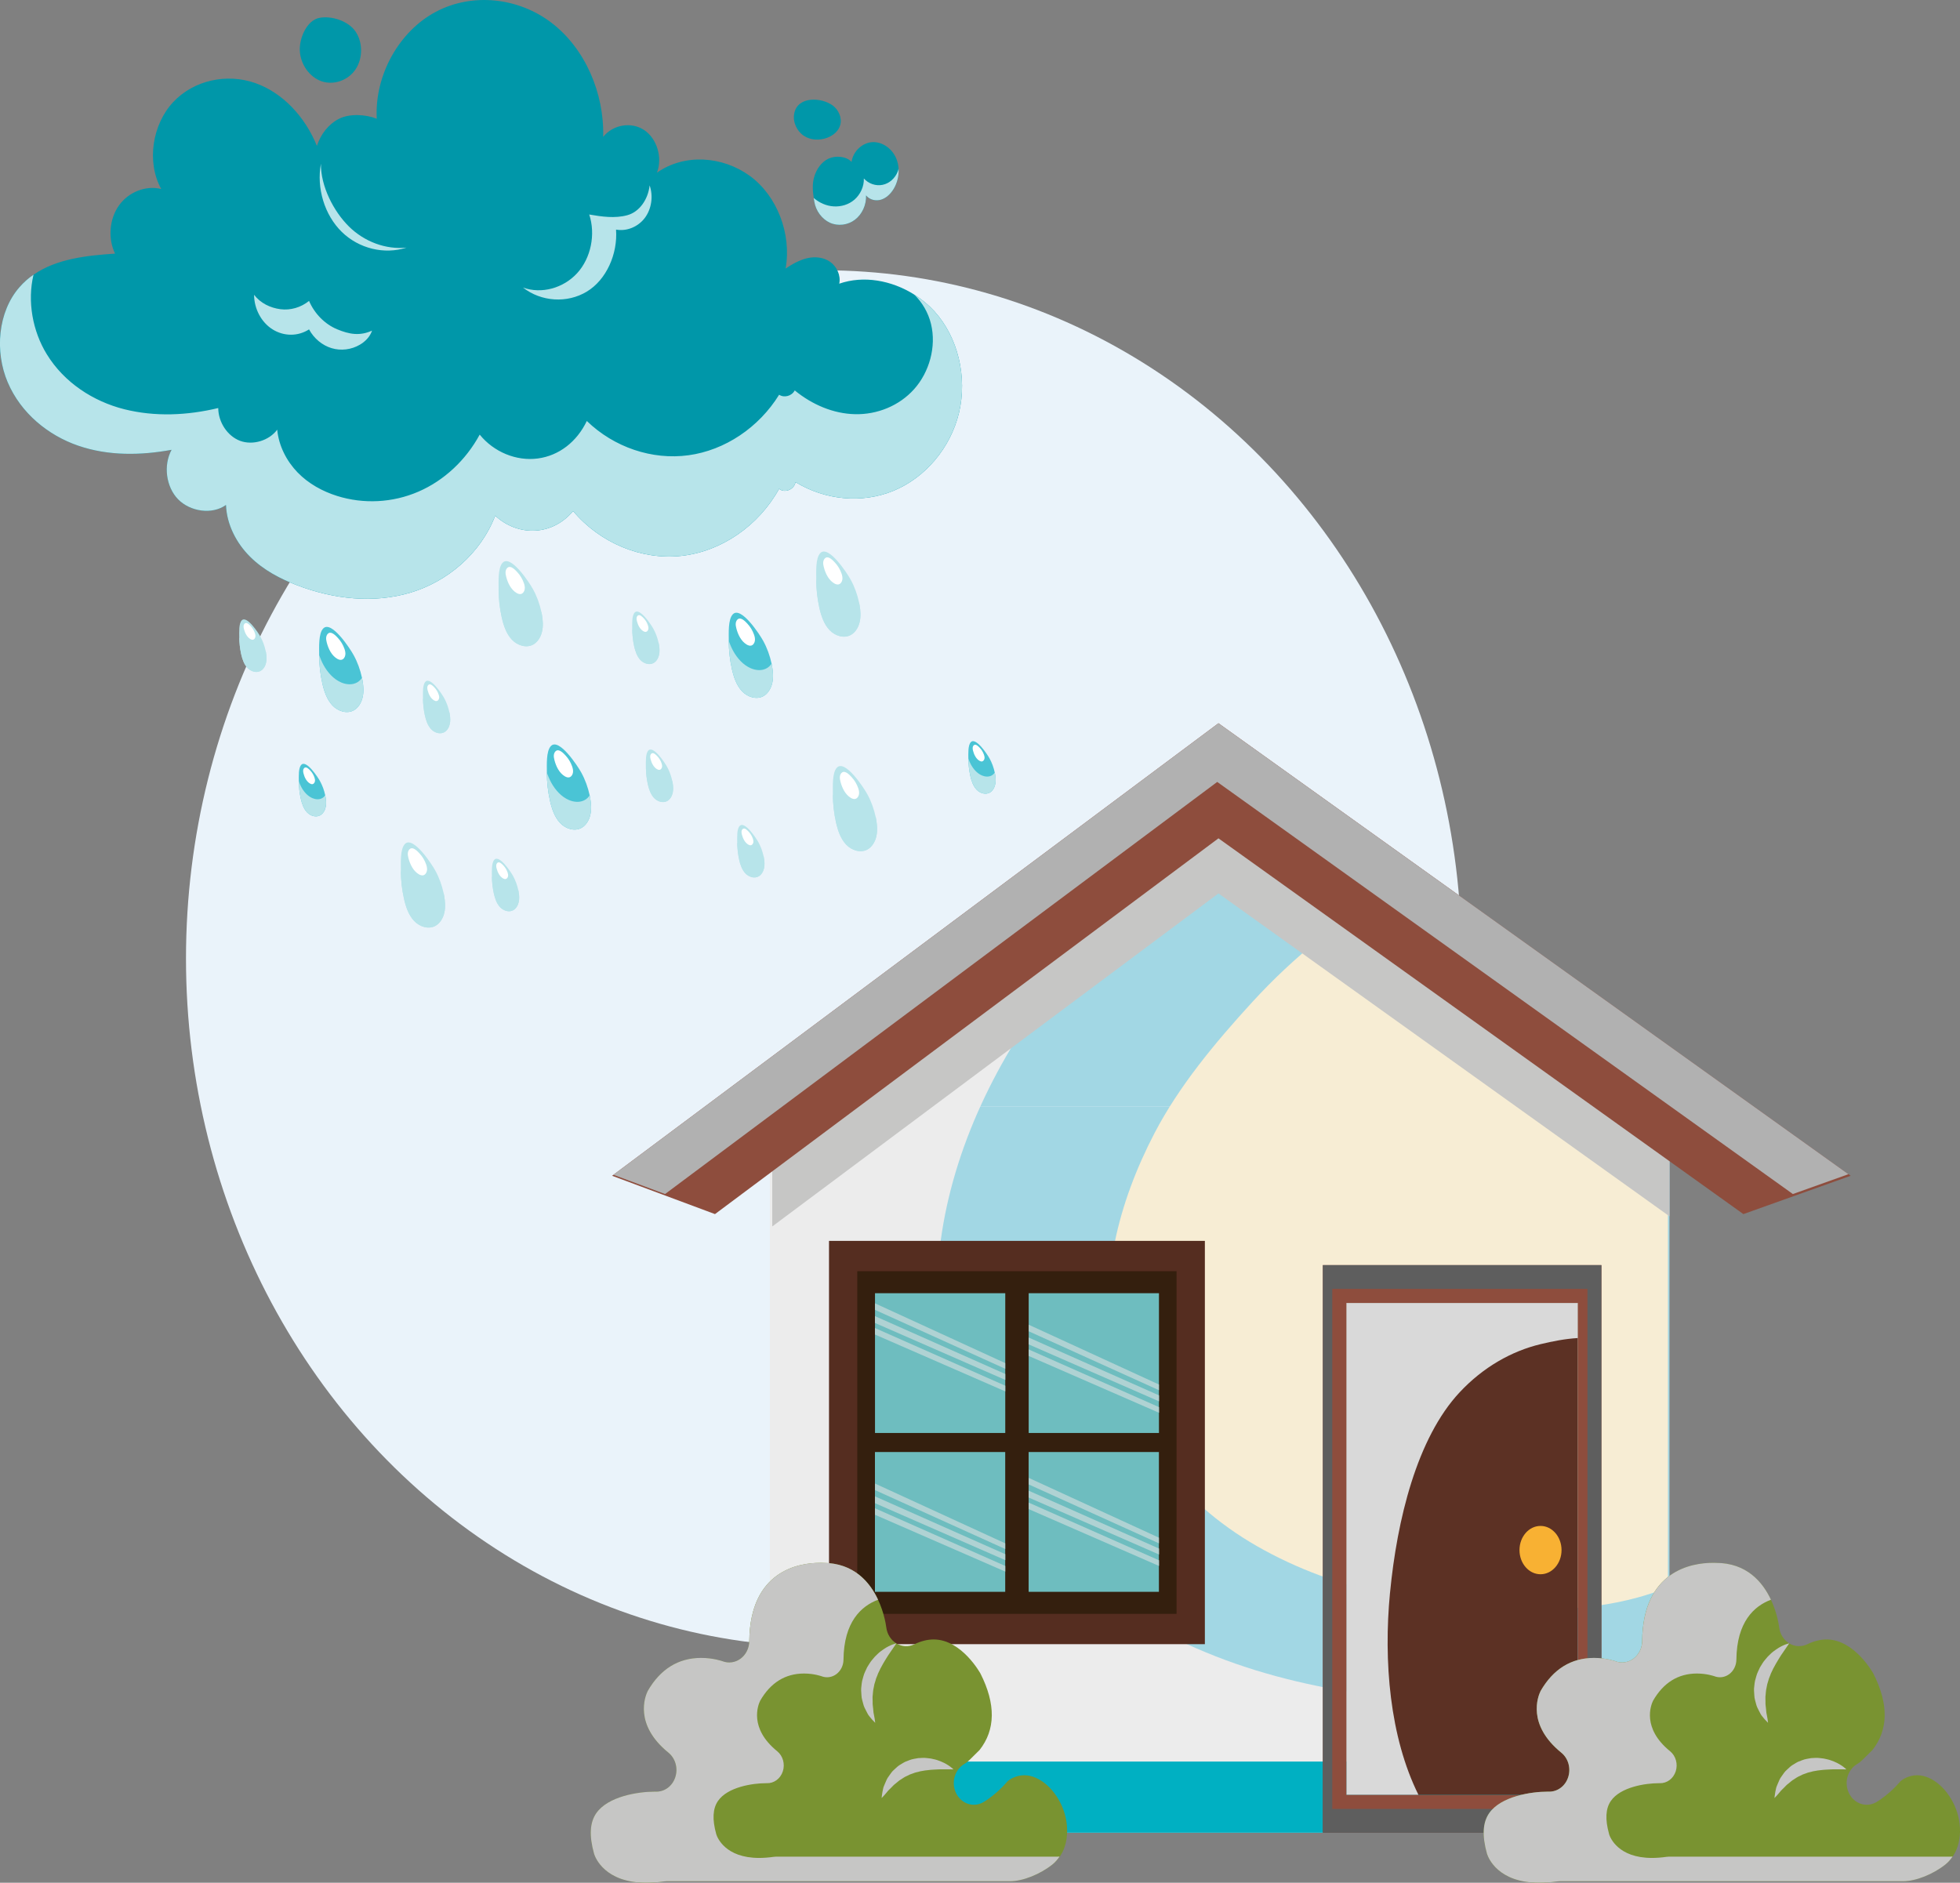 <?xml version="1.0" encoding="UTF-8"?><svg xmlns="http://www.w3.org/2000/svg" viewBox="0 0 793.23 762.04"><rect x="0" y="0" width="793.23" height="762.04" fill="#808080" stroke="none"/><defs><style>.b{fill:#4ac4d5;}.c{fill:#5c3124;}.d{fill:#5e5e5e;}.d,.e,.f,.g,.h,.i,.j{mix-blend-mode:multiply;}.k{fill:#6ebdbf;}.l{fill:#799331;}.m{fill:#eaf3fa;}.n,.g{fill:#b7e4ea;}.e,.o{fill:#c6c6c5;}.p{fill:#0097a9;}.q{isolation:isolate;}.f{fill:#b1b1b1;}.r{fill:#a2d7e4;}.s{fill:#f7edd4;}.s,.t{mix-blend-mode:soft-light;}.u{fill:#341f0e;}.i{fill:#ececec;}.v{fill:#00b0c2;}.j{fill:#d9d9d9;}.t{fill:#fff;}.w{fill:#f8b133;}.x{fill:#afd2d3;}.y{fill:#552d20;}.z{fill:#8e4d3d;}</style></defs><g class="q"><g id="a"><ellipse class="m" cx="333.4" cy="387.97" rx="258.13" ry="278.57"/><rect class="r" x="311.59" y="447.82" width="364.07" height="293.96"/><polygon class="r" points="311.63 447.82 675.03 447.82 489.55 315.03 311.63 447.82"/><path class="s" d="M534.33,379.86c-10.05,7.97-19.17,16.61-27.51,25.71-15.24,16.63-29.71,34.11-39.61,53.12-14.63,28.11-22.7,59.69-16.59,90,6.14,30.5,25.96,58.71,58.1,77.11,32.94,18.85,70.98,25.38,111.21,25.67,19.54.15,37.94-2.09,55.1-9v-175.36h-.51l-132-94.5c-3.12,2.59-5.89,5.42-8.2,7.25Z"/><path class="i" d="M628.75,688.42c-45.98,2.71-95.12-1.72-136.7-18.01-42.31-16.58-76.5-43.66-95.52-77.71-18.77-33.61-21.11-71.93-12.62-107.69,9.03-38,29.57-72.41,56.82-104.4,15-17.61,31.77-33.28,49.59-49.1,2.97-2.64,6.34-5.75,10.06-8.7l-10.84-7.77-177.92,132.79h-.04v293.96h364.07v-63.29c-14.51,5.38-30.11,8.94-46.91,9.93Z"/><rect class="v" x="311.59" y="712.98" width="364.07" height="28.8"/><polygon class="e" points="675.67 445.72 493.12 315.03 312.54 449.82 312.54 496.4 493.12 361.61 675.67 492.3 675.67 445.72"/><polygon class="z" points="493.12 339.31 705.56 491.4 748.97 475.89 493.12 292.73 247.73 475.89 289.36 491.4 493.12 339.31"/><polygon class="f" points="269.16 483.28 492.62 316.48 725.59 483.28 748.07 475.25 493.12 292.73 248.26 475.49 269.16 483.28"/><path class="z" d="M648.1,512.05h-112.73v229.73h112.73v-229.73ZM544.94,726.44v-199.04h93.59v199.04h-93.59Z"/><path class="d" d="M648.1,512.05h-112.73v229.73h112.73v-229.73ZM539.18,732.15v-210.47h103.28v210.47h-103.28Z"/><rect class="c" x="544.94" y="527.39" width="93.59" height="199.04"/><path class="j" d="M562.56,644.63c2.83-29.45,10.84-62.57,28.2-81.13,9.52-10.17,20.95-16.62,32.69-19.45,4.96-1.2,10.03-2.18,15.07-2.48v-14.18h-93.59v199.04h29.12c-11.61-23.39-14.17-54.02-11.5-81.81Z"/><path class="w" d="M631.97,627.39c0,5.4-3.81,9.78-8.51,9.78s-8.51-4.38-8.51-9.78,3.81-9.78,8.51-9.78,8.51,4.38,8.51,9.78Z"/><rect class="y" x="335.51" y="502.24" width="152.11" height="163.23"/><rect class="u" x="346.95" y="514.51" width="129.22" height="138.68"/><rect class="k" x="354.12" y="523.42" width="52.72" height="56.57"/><rect class="k" x="416.32" y="523.42" width="52.72" height="56.57"/><rect class="k" x="354.1" y="587.7" width="52.72" height="56.58"/><rect class="k" x="416.3" y="587.7" width="52.72" height="56.58"/><polygon class="x" points="354.12 527.52 406.82 551.71 406.82 554 354.12 530.16 354.12 527.52"/><polygon class="x" points="406.84 556.11 406.84 558.51 354.1 535.46 354.1 532.69 406.84 556.11"/><polygon class="x" points="354.1 537.51 406.84 560.86 406.84 563.15 354.12 540.15 354.1 537.51"/><polygon class="x" points="354.12 600.46 406.82 624.66 406.82 626.95 354.12 603.11 354.12 600.46"/><polygon class="x" points="406.84 629.05 406.84 631.46 354.1 608.4 354.1 605.64 406.84 629.05"/><polygon class="x" points="354.1 610.46 406.84 633.81 406.84 636.09 354.12 613.1 354.1 610.46"/><polygon class="x" points="416.34 598.17 469.03 622.37 469.03 624.66 416.34 600.82 416.34 598.17"/><polygon class="x" points="469.06 626.77 469.06 629.17 416.31 606.12 416.31 603.35 469.06 626.77"/><polygon class="x" points="416.31 608.17 469.06 631.52 469.06 633.81 416.34 610.81 416.31 608.17"/><polygon class="x" points="416.34 536.18 469.03 560.38 469.03 562.67 416.34 538.83 416.34 536.18"/><polygon class="x" points="469.06 564.77 469.06 567.18 416.31 544.13 416.31 541.36 469.06 564.77"/><polygon class="x" points="416.31 546.18 469.06 569.52 469.06 571.81 416.34 548.82 416.31 546.18"/><path class="l" d="M240.46,750.36c.51,1.6,4.4,11.68,21.17,11.68h0c2.23,0,4.64-.18,7.14-.54.35-.05.72-.08,1.07-.08h139.03c5.06,0,12.09-2.79,17.09-6.78,6.63-5.29,7.02-14.84,4.47-21.96-2.94-8.21-9.62-14.16-15.89-14.16-1.73,0-3.47.44-5.17,1.32-.48.25-1,.61-1.61,1.13-2.87,3.37-5.74,5.7-7.69,7.08-.62.46-1.39.97-2.15,1.4-.05.03-.11.06-.16.09-3.98,2.15-8.82.44-10.86-3.83-2.03-4.28-.51-9.52,3.42-11.77.06-.04.36-.23.8-.53.79-.59,1.85-1.65,2.96-2.77.74-.75,1.5-1.52,2.34-2.31,6.49-8.22,6.62-18.61.4-30.93h0s-7.55-13.84-18.97-13.84c-2.49,0-5.12.66-7.8,1.95-2.34,1.13-5.05,1-7.29-.36-2.24-1.36-3.75-3.78-4.08-6.53-.34-2.63-4-26.04-25.61-26.04-.17,0-.37,0-.54-.02-.04,0-.28,0-.65,0-8.51,0-28.34,3.09-28.64,31.65-.03,2.84-1.33,5.49-3.49,7.11-2.15,1.62-4.91,2.01-7.39,1.05h0s-3.66-1.33-8.6-1.33c-9.25,0-16.53,4.52-21.65,13.42-1.08,2.22-5.57,13.59,8.4,24.93,2.83,2.3,3.96,6.31,2.78,9.93-1.17,3.61-4.34,5.97-7.93,5.85h-.42c-6.55,0-18.89,1.84-23.66,8.75-2.6,3.78-2.89,9.12-.88,16.33,0,.03.01.04.02.06,0,.01,0,.02,0,.02.01.03,0,0,.01.04Z"/><g class="h"><path class="o" d="M427.98,751.48h-113.99c-.3,0-.59.02-.89.07-2.05.29-4.02.44-5.86.44h0c-13.75,0-16.94-8.27-17.36-9.58,0-.03,0,0-.01-.03,0,0,0-.01,0-.02,0,0,0-.02-.01-.05-1.65-5.92-1.41-10.3.72-13.39,3.91-5.66,14.03-7.18,19.4-7.18h.33c2.94.1,5.54-1.84,6.51-4.8.96-2.96.04-6.25-2.28-8.14-11.46-9.3-7.78-18.63-6.89-20.44,4.2-7.31,10.17-11.01,17.75-11.01,4.05,0,7.05,1.09,7.05,1.09,2.04.79,4.3.47,6.06-.86,1.77-1.33,2.84-3.5,2.86-5.83.16-15.35,7.19-21.7,13.99-24.27-3.32-7.11-9.8-14.91-22.28-14.91-.17,0-.37,0-.54-.02-.04,0-.28,0-.65,0-8.51,0-28.34,3.09-28.64,31.65-.03,2.84-1.33,5.49-3.49,7.11-2.15,1.62-4.91,2.01-7.39,1.05,0,0-3.66-1.33-8.6-1.33-9.25,0-16.53,4.52-21.65,13.42-1.08,2.22-5.57,13.59,8.4,24.93,2.83,2.3,3.96,6.31,2.78,9.93-1.17,3.61-4.34,5.97-7.93,5.85h-.42c-6.55,0-18.89,1.84-23.66,8.75-2.6,3.78-2.89,9.12-.88,16.33,0,.03.01.04.02.06,0,.01,0,.02,0,.02.01.03,0,0,.01.04.51,1.6,4.4,11.68,21.17,11.68h0c2.23,0,4.64-.18,7.14-.54.35-.05.72-.08,1.07-.08h139.03c5.06,0,12.09-2.79,17.09-6.78,1.17-.94,2.09-2.04,2.89-3.22-.3.02-.6.06-.89.06Z"/></g><path class="e" d="M362.78,665.14s-1.31,1.91-3.27,4.77c-.43.73-.95,1.45-1.41,2.27-.5.79-.96,1.64-1.43,2.51-.51.84-.84,1.81-1.33,2.69-.29.97-.83,1.86-1.02,2.85l-.45,1.44-.28,1.46c-.25.96-.29,1.94-.38,2.89-.17.96-.01,1.9-.04,2.82-.05.93.1,1.79.19,2.63.13.81.08,1.64.28,2.31.15.68.25,1.31.34,1.82.16,1.04.23,1.7.23,1.7,0,0-.43-.4-1.14-1.17-.34-.4-.78-.88-1.23-1.47-.51-.56-.84-1.34-1.29-2.17-.42-.84-.95-1.75-1.19-2.84-.26-1.07-.69-2.21-.72-3.46-.1-1.24-.22-2.55,0-3.85.09-.65.12-1.33.27-1.98l.53-1.92c.33-1.3.98-2.42,1.5-3.6.67-1.05,1.27-2.16,2.03-3.02.72-.92,1.48-1.74,2.26-2.43.74-.74,1.56-1.27,2.27-1.8,2.94-2.03,5.28-2.44,5.28-2.44Z"/><path class="e" d="M385.9,716.14s-2.2,0-5.5-.01c-.8.06-1.64.04-2.53.12-.88.03-1.79.13-2.72.25-.94.05-1.85.33-2.8.44-.89.32-1.88.38-2.73.79l-1.34.47-1.26.62c-.87.35-1.61.9-2.38,1.39-.82.42-1.42,1.11-2.13,1.63-.72.5-1.28,1.15-1.85,1.72-.53.6-1.17,1.05-1.56,1.62-.41.53-.83.98-1.16,1.37-.69.76-1.13,1.2-1.13,1.2,0,0,.04-.61.2-1.69.09-.53.19-1.2.37-1.94.11-.78.5-1.53.86-2.41.37-.87.74-1.86,1.41-2.71.65-.87,1.24-1.92,2.16-2.68.87-.83,1.77-1.71,2.88-2.29.54-.31,1.06-.68,1.63-.94l1.74-.68c1.16-.48,2.39-.58,3.57-.82,1.18-.05,2.36-.18,3.46-.02,1.12.08,2.17.26,3.15.53.98.2,1.87.6,2.69.9,3.25,1.35,4.94,3.15,4.95,3.15Z"/><path class="l" d="M601.79,750.36c.51,1.6,4.4,11.68,21.17,11.68h.01c2.23,0,4.64-.18,7.14-.54.35-.05.72-.08,1.08-.08h139.03c5.06,0,12.09-2.79,17.09-6.78,6.63-5.29,7.02-14.84,4.47-21.96-2.94-8.21-9.62-14.16-15.89-14.16-1.72,0-3.46.44-5.16,1.32-.48.25-1,.61-1.61,1.13-2.87,3.37-5.74,5.7-7.69,7.08-.62.46-1.39.97-2.15,1.4-.05.03-.11.06-.16.09-3.98,2.15-8.82.44-10.86-3.83-2.04-4.28-.51-9.52,3.42-11.77.07-.04.36-.23.8-.53.79-.59,1.84-1.65,2.96-2.77.74-.75,1.5-1.52,2.34-2.31,6.49-8.22,6.63-18.61.4-30.93h0s-7.55-13.84-18.96-13.84c-2.49,0-5.12.66-7.81,1.95-2.34,1.13-5.05,1-7.29-.36-2.24-1.36-3.75-3.78-4.08-6.53-.34-2.63-3.99-26.04-25.61-26.04-.17,0-.37,0-.54-.02-.04,0-.28,0-.65,0-8.51,0-28.34,3.09-28.64,31.65-.03,2.84-1.33,5.49-3.49,7.11-2.15,1.62-4.91,2.01-7.39,1.05h0s-3.67-1.33-8.6-1.33c-9.25,0-16.53,4.52-21.65,13.42-1.08,2.22-5.57,13.59,8.4,24.93,2.83,2.3,3.96,6.31,2.78,9.93-1.17,3.61-4.34,5.97-7.93,5.85h-.41c-6.55,0-18.89,1.84-23.66,8.75-2.6,3.78-2.89,9.12-.88,16.33,0,.03.01.04.02.06v.02s0,0,.02.04Z"/><g class="h"><path class="o" d="M789.32,751.48h-114c-.3,0-.59.02-.88.07-2.05.29-4.02.44-5.86.44h0c-13.75,0-16.94-8.27-17.36-9.58,0-.03,0,0,0-.03,0,0,0-.01,0-.02,0,0-.01-.02-.01-.05-1.65-5.92-1.41-10.3.72-13.39,3.91-5.66,14.03-7.18,19.4-7.18h.34c2.94.1,5.54-1.84,6.51-4.8.96-2.96.04-6.25-2.28-8.14-11.46-9.3-7.78-18.63-6.89-20.44,4.2-7.31,10.17-11.01,17.75-11.01,4.05,0,7.05,1.09,7.05,1.09,2.03.79,4.29.47,6.06-.86,1.77-1.33,2.83-3.5,2.86-5.83.16-15.35,7.19-21.7,13.99-24.27-3.32-7.11-9.8-14.91-22.28-14.91-.17,0-.37,0-.54-.02-.04,0-.28,0-.65,0-8.51,0-28.34,3.09-28.64,31.65-.03,2.84-1.33,5.49-3.49,7.11-2.15,1.62-4.91,2.01-7.39,1.05,0,0-3.67-1.33-8.6-1.33-9.25,0-16.53,4.52-21.65,13.42-1.08,2.22-5.57,13.59,8.4,24.93,2.83,2.3,3.96,6.31,2.78,9.93-1.17,3.61-4.34,5.97-7.93,5.85h-.41c-6.55,0-18.89,1.84-23.66,8.75-2.6,3.78-2.89,9.12-.88,16.33,0,.03.01.04.02.06v.02s0,0,.02.04c.51,1.6,4.4,11.68,21.17,11.68h.01c2.23,0,4.64-.18,7.14-.54.35-.05.72-.08,1.08-.08h139.03c5.06,0,12.09-2.79,17.09-6.78,1.18-.94,2.09-2.04,2.9-3.22-.3.02-.6.06-.89.06Z"/></g><path class="e" d="M724.11,665.14s-1.31,1.91-3.27,4.77c-.43.73-.95,1.45-1.4,2.27-.5.79-.96,1.64-1.43,2.51-.52.84-.85,1.81-1.33,2.69-.29.97-.82,1.86-1.02,2.85l-.44,1.44-.28,1.46c-.25.96-.28,1.94-.38,2.89-.17.96-.01,1.9-.05,2.82-.05.93.1,1.79.19,2.63.13.81.09,1.64.28,2.31.15.68.25,1.31.34,1.82.16,1.04.23,1.7.23,1.7,0,0-.43-.4-1.14-1.17-.34-.4-.78-.88-1.23-1.47-.51-.56-.84-1.34-1.29-2.17-.43-.84-.95-1.75-1.19-2.84-.26-1.07-.69-2.21-.71-3.46-.1-1.24-.22-2.55,0-3.85.08-.65.12-1.33.27-1.98l.53-1.92c.33-1.3.98-2.42,1.5-3.6.67-1.05,1.26-2.16,2.03-3.02.72-.92,1.48-1.74,2.26-2.43.73-.74,1.56-1.27,2.27-1.8,2.93-2.03,5.28-2.44,5.28-2.44Z"/><path class="e" d="M747.23,716.14s-2.19,0-5.49-.01c-.8.06-1.64.04-2.53.12-.88.03-1.79.13-2.72.25-.94.05-1.85.33-2.8.44-.89.32-1.88.38-2.73.79l-1.34.47-1.26.62c-.87.35-1.61.9-2.38,1.39-.82.42-1.42,1.11-2.13,1.63-.72.5-1.28,1.15-1.85,1.72-.52.6-1.17,1.05-1.56,1.62-.41.53-.82.98-1.16,1.37-.68.76-1.13,1.2-1.13,1.2,0,0,.04-.61.21-1.69.09-.53.19-1.2.37-1.94.11-.78.5-1.53.86-2.41.37-.87.74-1.86,1.41-2.71.64-.87,1.24-1.92,2.16-2.68.86-.83,1.77-1.71,2.88-2.29.53-.31,1.06-.68,1.63-.94l1.75-.68c1.16-.48,2.39-.58,3.57-.82,1.18-.05,2.36-.18,3.46-.02,1.12.08,2.17.26,3.15.53.98.2,1.87.6,2.69.9,3.25,1.35,4.95,3.15,4.95,3.15Z"/><path class="p" d="M3.14,154.77c5.31,12.47,16.37,21.45,28.5,25.61,12.14,4.18,25.25,3.98,37.8,1.68-3.41,6.28-2.24,15.05,2.66,20.05,4.92,4.99,13.74,6.3,19.36,2.27.31,8,4.27,15.5,9.73,20.93,5.45,5.44,12.29,9.01,19.29,11.66,14.6,5.53,30.72,7.35,45.64,2.89,14.91-4.46,28.39-15.74,34.3-31.16,4.44,4.2,10.43,6.43,16.32,6.06,5.89-.37,11.25-3.19,15.2-7.92,10.91,12.95,27.66,19.9,43.8,18.15s31.26-12.14,39.58-27.16c2.22,1.92,6.15.31,6.62-2.71,11.92,7.3,26.86,8.79,39.66,3.52,12.79-5.25,23.12-17.32,26.53-31.64,3.4-14.32-.38-30.5-10.01-41.04-2.37-2.6-5.12-4.88-8.13-6.74-9.13-5.75-20.52-7.83-30.34-4.4.72-3.35-1.01-6.98-3.71-8.86-2.7-1.88-6.13-2.17-9.27-1.46-3.12.74-5.99,2.38-8.72,4.18,2.48-14.1-3.48-29.5-14.53-37.52-11.05-8-26.4-9.1-37.55-1.27,2.34-6.08.02-13.78-5.16-17.25-5.19-3.45-12.62-2.23-16.6,2.75.48-17.8-7.38-35.77-20.8-46.08-13.44-10.34-32.13-12.38-46.92-4.53-14.8,7.83-24.83,25.5-23.92,43.26-4.42-1.75-11-2.14-15.26.04-4.25,2.16-7.39,6.17-8.96,10.96-4.75-11.72-13.83-21.58-25.12-25.48-11.27-3.89-24.59-1.23-33.02,7.74-8.42,8.97-10.93,24.21-4.87,35.19-6.23-1.53-13.18,1.18-17.09,6.65-3.89,5.45-4.54,13.4-1.59,19.51-11.39.77-23.68,2.06-33,8.55-2.07,1.4-3.98,3.1-5.7,5.07-8.73,9.99-10.06,26-4.75,38.49Z"/><path class="g" d="M3.14,154.77c5.31,12.47,16.37,21.45,28.5,25.61,12.14,4.18,25.25,3.98,37.8,1.68-3.41,6.28-2.24,15.05,2.66,20.05,4.92,4.99,13.74,6.3,19.36,2.27.31,8,4.27,15.5,9.73,20.93,5.45,5.44,12.29,9.01,19.29,11.66,14.6,5.53,30.72,7.35,45.64,2.89,14.91-4.46,28.39-15.74,34.3-31.16,4.44,4.2,10.43,6.43,16.32,6.06,5.89-.37,11.25-3.19,15.2-7.92,10.91,12.95,27.66,19.9,43.8,18.15s31.26-12.14,39.58-27.16c2.22,1.92,6.15.31,6.62-2.71,11.92,7.3,26.86,8.79,39.66,3.52,12.79-5.25,23.12-17.32,26.53-31.64,3.4-14.32-.38-30.5-10.01-41.04-2.37-2.6-5.12-4.88-8.13-6.74,3.26,3.15,5.7,7.35,6.81,11.94,2.22,9.19-.7,19.46-6.81,26.31-6.11,6.85-15.09,10.37-23.92,10.17-8.81-.18-17.4-3.87-24.43-9.62-1.2,2.28-4.25,3.11-6.32,1.75-8.23,13.3-21.96,22.48-36.66,24.49-14.72,2.01-30.14-3.19-41.17-13.87-4,8.37-11.2,14.04-19.86,15.18-8.66,1.14-17.74-2.58-23.49-9.66-5.62,10.39-14.53,18.67-24.89,23.12-10.35,4.46-22.09,5.07-32.8,1.71-5.91-1.86-11.56-4.94-16-9.51-4.44-4.59-7.63-10.72-8.26-17.32-3.36,4.51-9.97,6.41-15.04,4.51-5.07-1.92-8.78-7.46-8.83-13.27-12.5,3-25.56,3.61-38.04.48-12.48-3.15-24.28-10.72-31.35-22.26-5.74-9.34-7.94-21.43-5.36-32.19-2.07,1.4-3.98,3.1-5.7,5.07-8.73,9.99-10.06,26-4.75,38.49Z"/><path class="g" d="M262.91,75.04c1.55,4.36.77,9.59-1.98,13.21-2.75,3.61-7.34,5.47-11.61,4.68.72,9.81-3.88,20.29-11.83,25.1-7.95,4.81-18.47,4.13-25.84-1.65,7.49,2.74,16.39.25,21.94-5.83,5.56-6.08,7.53-15.68,4.88-23.73,5.12.88,10.32,1.65,15.36.3,5.04-1.35,8.47-6.51,9.08-12.08Z"/><path class="g" d="M129.88,66.25c-1.84,9.92,1.47,20.77,8.41,27.58,6.94,6.8,17.27,9.31,26.24,6.38-8.39.9-17.13-2.41-23.34-8.56-6.21-6.15-11.42-16.3-11.31-25.39Z"/><path class="g" d="M150.57,133.82c-.83,2.49-2.75,4.41-4.9,5.68-3.46,2.04-7.66,2.56-11.46,1.42-3.8-1.14-7.15-3.93-9.14-7.6-4.52,2.89-10.14,2.84-14.7.03-4.56-2.81-7.54-8.37-7.54-14.03,2.6,3.42,6.59,5.3,10.66,5.83,4.07.53,8.31-.7,11.58-3.36,2.24,5.2,6.4,9.41,11.36,11.48,4.96,2.07,9.23,2.78,14.13.55Z"/><path class="p" d="M337.03,42.7c2.32,1.72,3.83,4.96,3.03,7.88-.69,2.53-2.9,4.27-5.21,5.15-3.1,1.18-6.71,1.08-9.51-.76-2.81-1.84-4.6-5.57-3.91-9.04,1.43-7.22,11.19-6.5,15.59-3.23Z"/><path class="p" d="M143.85,12.7c3.06,4.42,3.03,11,0,15.44-3.03,4.44-8.79,6.42-13.66,4.77-4.87-1.65-8.53-6.77-8.85-12.28-.3-5.11,2.82-12.48,8-13.42,4.84-.88,11.55,1.22,14.51,5.5Z"/><path class="p" d="M329.31,80.07v.03c.08.5.16.99.24,1.46.6,3.77,3.09,7.11,6.34,8.6,3.28,1.46,7.23.97,10.11-1.23,2.9-2.19,4.66-6.02,4.5-9.85,1.44,1.81,3.93,2.37,6.07,1.73,2.11-.64,3.87-2.34,5.09-4.33,1.46-2.4,2.17-5.35,2.01-8.19-.08-1.46-.41-2.92-1-4.27-1.68-3.95-5.66-6.73-9.67-6.49-4.04.26-7.78,3.71-8.37,8.01-2.19-2.4-6.5-2.63-9.35-1.32-2.85,1.35-4.9,4.27-5.8,7.49-.79,2.75-.57,5.56-.16,8.36Z"/><path class="g" d="M329.31,80.1c.08.5.16.99.24,1.46.6,3.77,3.09,7.11,6.34,8.6,3.28,1.46,7.23.97,10.11-1.23,2.9-2.19,4.66-6.02,4.5-9.85,1.44,1.81,3.93,2.37,6.07,1.73,2.11-.64,3.87-2.34,5.09-4.33,1.46-2.4,2.17-5.35,2.01-8.19-.08.38-.22.76-.35,1.14-1.06,2.75-3.44,4.85-6.15,5.38-2.71.56-5.66-.44-7.56-2.57.11,3.25-1.41,6.46-3.77,8.54-2.36,2.05-5.47,2.95-8.48,2.75-2.93-.18-5.77-1.43-8.05-3.42Z"/><path class="n" d="M255.87,254.45v.15c.02,2.36.28,4.7.78,6.97.46,2.04,1.15,4.1,2.55,5.58,1.4,1.46,3.63,2.16,5.35,1.18,1.12-.65,1.88-1.93,2.17-3.27.31-1.34.2-2.76-.03-4.12-.05-.23-.09-.48-.14-.71-.43-1.99-1.12-3.92-2.09-5.68-.88-1.61-5.52-8.72-7.57-6.66-1.26,1.28-1.02,4.88-1.03,6.56Z"/><path class="g" d="M255.87,254.6c.02,2.36.28,4.7.78,6.97.46,2.04,1.15,4.1,2.55,5.58,1.4,1.46,3.63,2.16,5.35,1.18,1.12-.65,1.88-1.93,2.17-3.27.31-1.34.2-2.76-.03-4.12-.05-.23-.09-.48-.14-.71-.31.48-.72.88-1.2,1.15-1.22.7-2.71.56-3.97.03-1.91-.81-3.42-2.49-4.46-4.4-.42-.76-.75-1.58-1.06-2.41Z"/><path class="t" d="M262.18,252.97c.18.51.31,1.06.22,1.59-.09.53-.43,1.05-.93,1.17-.38.09-.77-.06-1.11-.26-1.36-.81-2.17-2.42-2.58-4.04-.11-.42-.2-.85-.15-1.28.05-.43.25-.86.61-1.07.78-.45,1.82.67,2.32,1.21.71.76,1.27,1.68,1.62,2.69Z"/><path class="n" d="M171.18,282.46v.15c.02,2.36.28,4.7.78,6.97.46,2.04,1.15,4.1,2.55,5.58,1.4,1.46,3.63,2.16,5.35,1.18,1.12-.65,1.88-1.93,2.17-3.27.31-1.34.2-2.76-.03-4.12-.05-.23-.09-.48-.14-.71-.43-1.99-1.12-3.92-2.09-5.68-.88-1.61-5.52-8.72-7.57-6.66-1.26,1.28-1.02,4.88-1.03,6.56Z"/><path class="g" d="M171.18,282.61c.02,2.36.28,4.7.78,6.97.46,2.04,1.15,4.1,2.55,5.58,1.4,1.46,3.63,2.16,5.35,1.18,1.12-.65,1.88-1.93,2.17-3.27.31-1.34.2-2.76-.03-4.12-.05-.23-.09-.48-.14-.71-.31.48-.72.88-1.2,1.15-1.22.7-2.71.56-3.97.03-1.91-.81-3.42-2.49-4.46-4.4-.42-.76-.75-1.58-1.06-2.41Z"/><path class="t" d="M177.49,280.98c.18.51.31,1.06.22,1.59-.09.53-.43,1.05-.93,1.17-.38.09-.77-.06-1.11-.26-1.36-.81-2.17-2.42-2.59-4.04-.11-.42-.2-.85-.15-1.28.05-.43.25-.86.61-1.07.78-.45,1.82.67,2.32,1.21.71.76,1.27,1.68,1.62,2.69Z"/><path class="n" d="M199.08,354.5v.15c.02,2.36.28,4.7.78,6.97.46,2.04,1.15,4.1,2.55,5.58,1.4,1.46,3.63,2.16,5.35,1.18,1.12-.65,1.88-1.93,2.17-3.27.31-1.34.2-2.76-.03-4.12-.05-.23-.09-.48-.14-.71-.43-1.99-1.12-3.92-2.09-5.68-.88-1.61-5.52-8.72-7.57-6.66-1.26,1.28-1.02,4.88-1.03,6.56Z"/><path class="g" d="M199.08,354.65c.02,2.36.28,4.7.78,6.97.46,2.04,1.15,4.1,2.55,5.58,1.4,1.46,3.63,2.16,5.35,1.18,1.12-.65,1.88-1.93,2.17-3.27.31-1.34.2-2.76-.03-4.12-.05-.23-.09-.48-.14-.71-.31.48-.72.88-1.2,1.15-1.22.7-2.71.56-3.97.03-1.91-.81-3.42-2.49-4.46-4.4-.42-.76-.75-1.58-1.06-2.41Z"/><path class="t" d="M205.39,353.02c.18.51.31,1.06.22,1.59s-.43,1.05-.93,1.17c-.38.09-.77-.06-1.11-.26-1.36-.81-2.17-2.42-2.59-4.04-.11-.42-.2-.85-.15-1.28.05-.43.25-.86.61-1.07.78-.45,1.82.67,2.32,1.21.71.76,1.27,1.68,1.62,2.69Z"/><path class="b" d="M120.94,316.09v.15c.02,2.36.28,4.7.78,6.97.46,2.04,1.15,4.1,2.55,5.58,1.4,1.46,3.63,2.16,5.35,1.18,1.12-.65,1.88-1.93,2.17-3.27.31-1.34.2-2.76-.03-4.12-.05-.23-.09-.48-.14-.71-.43-1.99-1.12-3.92-2.09-5.68-.88-1.61-5.52-8.72-7.57-6.66-1.26,1.28-1.02,4.88-1.03,6.56Z"/><path class="g" d="M120.94,316.24c.02,2.36.28,4.7.78,6.97.46,2.04,1.15,4.1,2.55,5.58,1.4,1.46,3.63,2.16,5.35,1.18,1.12-.65,1.88-1.93,2.17-3.27.31-1.34.2-2.76-.03-4.12-.05-.23-.09-.48-.14-.71-.31.48-.72.88-1.2,1.15-1.22.7-2.71.56-3.97.03-1.91-.81-3.42-2.49-4.46-4.4-.42-.76-.75-1.58-1.06-2.41Z"/><path class="t" d="M127.24,314.61c.18.51.31,1.06.22,1.59-.09.53-.43,1.05-.93,1.17-.38.09-.77-.06-1.11-.26-1.36-.81-2.17-2.42-2.58-4.04-.11-.42-.2-.85-.15-1.28.05-.43.25-.86.61-1.07.78-.45,1.82.67,2.32,1.21.71.76,1.27,1.68,1.62,2.69Z"/><path class="n" d="M96.83,257.64v.15c.02,2.36.28,4.7.78,6.97.46,2.04,1.15,4.1,2.55,5.58,1.4,1.46,3.63,2.16,5.35,1.18,1.12-.65,1.88-1.93,2.17-3.27.31-1.34.2-2.76-.03-4.12-.05-.23-.09-.48-.14-.71-.43-1.99-1.12-3.92-2.09-5.68-.88-1.61-5.52-8.72-7.57-6.66-1.26,1.28-1.02,4.88-1.03,6.56Z"/><path class="g" d="M96.83,257.79c.02,2.36.28,4.7.78,6.97.46,2.04,1.15,4.1,2.55,5.58,1.4,1.46,3.63,2.16,5.35,1.18,1.12-.65,1.88-1.93,2.17-3.27.31-1.34.2-2.76-.03-4.12-.05-.23-.09-.48-.14-.71-.31.48-.72.88-1.2,1.15-1.22.7-2.71.56-3.97.03-1.91-.81-3.42-2.49-4.46-4.4-.42-.76-.75-1.58-1.06-2.41Z"/><path class="t" d="M103.14,256.16c.18.51.31,1.06.22,1.59-.09.53-.43,1.05-.93,1.17-.38.09-.77-.06-1.11-.26-1.36-.81-2.17-2.42-2.59-4.04-.11-.42-.2-.85-.15-1.28.05-.43.25-.86.61-1.07.78-.45,1.82.67,2.32,1.21.71.76,1.27,1.68,1.62,2.69Z"/><path class="n" d="M261.4,310.3v.15c.02,2.36.28,4.7.78,6.97.46,2.04,1.15,4.1,2.55,5.58,1.4,1.46,3.63,2.16,5.35,1.18,1.12-.65,1.88-1.93,2.17-3.27.31-1.34.2-2.76-.03-4.12-.05-.23-.09-.48-.14-.71-.43-1.99-1.12-3.92-2.09-5.68-.88-1.61-5.52-8.72-7.57-6.66-1.26,1.28-1.02,4.88-1.03,6.56Z"/><path class="g" d="M261.4,310.45c.02,2.36.28,4.7.78,6.97.46,2.04,1.15,4.1,2.55,5.58,1.4,1.46,3.63,2.16,5.35,1.18,1.12-.65,1.88-1.93,2.17-3.27.31-1.34.2-2.76-.03-4.12-.05-.23-.09-.48-.14-.71-.31.48-.72.88-1.2,1.15-1.22.7-2.71.56-3.97.03-1.91-.81-3.42-2.49-4.46-4.4-.42-.76-.75-1.58-1.06-2.41Z"/><path class="t" d="M267.71,308.82c.18.51.31,1.06.22,1.59-.09.53-.43,1.05-.93,1.17-.38.09-.77-.06-1.11-.26-1.36-.81-2.17-2.42-2.59-4.04-.11-.42-.2-.85-.15-1.28.05-.43.25-.86.61-1.07.78-.45,1.82.67,2.32,1.21.71.76,1.27,1.68,1.62,2.69Z"/><path class="b" d="M391.91,306.91v.15c.02,2.36.28,4.7.78,6.97.46,2.04,1.15,4.1,2.55,5.58,1.4,1.46,3.63,2.16,5.35,1.18,1.12-.65,1.88-1.93,2.17-3.27.31-1.34.2-2.76-.03-4.12-.05-.23-.09-.48-.14-.71-.43-1.99-1.12-3.92-2.09-5.68-.88-1.61-5.52-8.72-7.57-6.66-1.26,1.28-1.02,4.88-1.03,6.56Z"/><path class="g" d="M391.91,307.06c.02,2.36.28,4.7.78,6.97.46,2.04,1.15,4.1,2.55,5.58,1.4,1.46,3.63,2.16,5.35,1.18,1.12-.65,1.88-1.93,2.17-3.27.31-1.34.2-2.76-.03-4.12-.05-.23-.09-.48-.14-.71-.31.48-.72.88-1.2,1.15-1.22.7-2.71.56-3.97.03-1.91-.81-3.42-2.49-4.46-4.4-.42-.76-.75-1.58-1.06-2.41Z"/><path class="t" d="M398.21,305.42c.18.51.31,1.06.22,1.59-.09.53-.43,1.05-.93,1.17-.38.09-.77-.06-1.11-.26-1.36-.81-2.17-2.42-2.59-4.04-.11-.42-.2-.85-.15-1.28.05-.43.25-.86.61-1.07.78-.45,1.82.67,2.32,1.21.71.76,1.27,1.68,1.62,2.69Z"/><path class="n" d="M298.36,340.82v.15c.02,2.36.28,4.7.78,6.97.46,2.04,1.15,4.1,2.55,5.58,1.4,1.46,3.63,2.16,5.35,1.18,1.12-.65,1.88-1.93,2.17-3.27.31-1.34.2-2.76-.03-4.12-.05-.23-.09-.48-.14-.71-.43-1.99-1.12-3.92-2.09-5.68-.88-1.61-5.52-8.72-7.57-6.66-1.26,1.28-1.02,4.88-1.03,6.56Z"/><path class="g" d="M298.36,340.97c.02,2.36.28,4.7.78,6.97.46,2.04,1.15,4.1,2.55,5.58,1.4,1.46,3.63,2.16,5.35,1.18,1.12-.65,1.88-1.93,2.17-3.27.31-1.34.2-2.76-.03-4.12-.05-.23-.09-.48-.14-.71-.31.48-.72.88-1.2,1.15-1.22.7-2.71.56-3.97.03-1.91-.81-3.42-2.49-4.46-4.4-.42-.76-.75-1.58-1.06-2.41Z"/><path class="t" d="M304.66,339.34c.18.51.31,1.06.22,1.59-.09.53-.43,1.05-.93,1.17-.38.09-.77-.06-1.11-.26-1.36-.81-2.17-2.42-2.59-4.04-.11-.42-.2-.85-.15-1.28.05-.43.25-.86.61-1.07.78-.45,1.82.67,2.32,1.21.71.76,1.27,1.68,1.62,2.69Z"/><path class="b" d="M294.93,259.23v.24c.02,3.82.45,7.62,1.27,11.3.75,3.31,1.87,6.65,4.14,9.04,2.27,2.37,5.88,3.5,8.68,1.91,1.82-1.05,3.04-3.12,3.52-5.3.5-2.18.32-4.47-.05-6.67-.07-.38-.15-.78-.22-1.16-.7-3.23-1.82-6.35-3.39-9.2-1.42-2.61-8.95-14.13-12.27-10.79-2.04,2.07-1.65,7.91-1.67,10.63Z"/><path class="g" d="M294.93,259.47c.02,3.82.45,7.62,1.27,11.3.75,3.31,1.87,6.65,4.14,9.04,2.27,2.37,5.88,3.5,8.68,1.91,1.82-1.05,3.04-3.12,3.52-5.3.5-2.18.32-4.47-.05-6.67-.07-.38-.15-.78-.22-1.16-.5.78-1.17,1.43-1.94,1.86-1.97,1.13-4.39.91-6.43.05-3.09-1.32-5.54-4.04-7.23-7.13-.67-1.24-1.22-2.56-1.72-3.9Z"/><path class="t" d="M305.15,256.83c.29.82.5,1.71.35,2.58-.14.87-.7,1.7-1.5,1.89-.61.15-1.25-.1-1.8-.42-2.21-1.32-3.51-3.92-4.19-6.55-.17-.68-.32-1.38-.24-2.08.08-.7.41-1.4.99-1.73,1.27-.73,2.96,1.09,3.76,1.96,1.15,1.23,2.05,2.72,2.63,4.36Z"/><path class="n" d="M201.78,238.35v.24c.02,3.82.45,7.62,1.27,11.3.75,3.31,1.87,6.65,4.14,9.04,2.27,2.37,5.88,3.5,8.68,1.91,1.82-1.05,3.04-3.12,3.52-5.3.5-2.18.32-4.47-.05-6.67-.07-.38-.15-.78-.22-1.16-.7-3.23-1.82-6.35-3.39-9.2-1.42-2.61-8.95-14.13-12.27-10.79-2.04,2.07-1.65,7.91-1.67,10.63Z"/><path class="g" d="M201.78,238.59c.02,3.82.45,7.62,1.27,11.3.75,3.31,1.87,6.65,4.14,9.04,2.27,2.37,5.88,3.5,8.68,1.91,1.82-1.05,3.04-3.12,3.52-5.3.5-2.18.32-4.47-.05-6.67-.07-.38-.15-.78-.22-1.16-.5.78-1.17,1.43-1.94,1.86-1.97,1.13-4.39.91-6.43.05-3.09-1.32-5.54-4.04-7.23-7.13-.67-1.24-1.22-2.56-1.72-3.9Z"/><path class="t" d="M212,235.94c.29.82.5,1.71.35,2.58-.14.87-.7,1.7-1.5,1.89-.61.15-1.25-.1-1.8-.42-2.21-1.32-3.51-3.92-4.19-6.55-.17-.68-.32-1.38-.24-2.08.08-.7.41-1.4.99-1.73,1.27-.73,2.96,1.09,3.76,1.96,1.15,1.23,2.05,2.72,2.63,4.36Z"/><path class="b" d="M221.31,312.55v.24c.02,3.82.45,7.62,1.27,11.3.75,3.31,1.87,6.65,4.14,9.04,2.27,2.37,5.88,3.5,8.68,1.91,1.82-1.05,3.04-3.12,3.52-5.3.5-2.18.32-4.47-.05-6.67-.07-.38-.15-.78-.22-1.16-.7-3.23-1.82-6.35-3.39-9.2-1.42-2.61-8.95-14.13-12.27-10.79-2.04,2.07-1.65,7.91-1.67,10.63Z"/><path class="g" d="M221.31,312.79c.02,3.82.45,7.62,1.27,11.3.75,3.31,1.87,6.65,4.14,9.04,2.27,2.37,5.88,3.5,8.68,1.91,1.82-1.05,3.04-3.12,3.52-5.3.5-2.18.32-4.47-.05-6.67-.07-.38-.15-.78-.22-1.16-.5.78-1.17,1.43-1.94,1.86-1.97,1.13-4.39.91-6.43.05-3.09-1.32-5.54-4.04-7.23-7.13-.67-1.24-1.22-2.56-1.72-3.9Z"/><path class="t" d="M231.53,310.15c.29.82.5,1.71.35,2.58-.14.87-.7,1.7-1.5,1.89-.61.15-1.25-.1-1.8-.42-2.21-1.32-3.51-3.92-4.19-6.55-.17-.68-.32-1.38-.24-2.08.08-.7.41-1.4.99-1.73,1.27-.73,2.96,1.09,3.76,1.96,1.15,1.23,2.05,2.72,2.63,4.36Z"/><path class="n" d="M337.06,321.29v.24c.02,3.82.45,7.62,1.27,11.3.75,3.31,1.87,6.65,4.14,9.04,2.27,2.37,5.88,3.5,8.68,1.91,1.82-1.05,3.04-3.12,3.52-5.3.5-2.18.32-4.47-.05-6.67-.07-.38-.15-.78-.22-1.16-.7-3.23-1.82-6.35-3.39-9.2-1.42-2.61-8.95-14.13-12.27-10.79-2.04,2.07-1.65,7.91-1.67,10.63Z"/><path class="g" d="M337.06,321.53c.02,3.82.45,7.62,1.27,11.3.75,3.31,1.87,6.65,4.14,9.04,2.27,2.37,5.88,3.5,8.68,1.91,1.82-1.05,3.04-3.12,3.52-5.3.5-2.18.32-4.47-.05-6.67-.07-.38-.15-.78-.22-1.16-.5.78-1.17,1.43-1.94,1.86-1.97,1.13-4.39.92-6.43.05-3.09-1.32-5.54-4.04-7.23-7.13-.67-1.24-1.22-2.56-1.72-3.9Z"/><path class="t" d="M347.29,318.89c.29.82.5,1.71.35,2.58-.14.87-.7,1.7-1.5,1.89-.61.15-1.25-.1-1.8-.42-2.21-1.32-3.51-3.92-4.19-6.55-.17-.68-.32-1.38-.24-2.08.08-.7.41-1.4.99-1.73,1.27-.73,2.96,1.09,3.76,1.96,1.15,1.23,2.05,2.72,2.63,4.36Z"/><path class="n" d="M330.33,234.46v.24c.02,3.82.45,7.62,1.27,11.3.75,3.31,1.87,6.65,4.14,9.04,2.27,2.37,5.88,3.5,8.68,1.91,1.82-1.05,3.04-3.12,3.52-5.3.5-2.18.32-4.47-.05-6.67-.07-.38-.15-.78-.22-1.16-.7-3.23-1.82-6.35-3.39-9.2-1.42-2.61-8.95-14.13-12.27-10.79-2.04,2.07-1.65,7.91-1.67,10.63Z"/><path class="g" d="M330.33,234.7c.02,3.82.45,7.62,1.27,11.3.75,3.31,1.87,6.65,4.14,9.04,2.27,2.37,5.88,3.5,8.68,1.91,1.82-1.05,3.04-3.12,3.52-5.3.5-2.18.32-4.47-.05-6.67-.07-.38-.15-.78-.22-1.16-.5.78-1.17,1.43-1.94,1.86-1.97,1.13-4.39.91-6.43.05-3.09-1.32-5.54-4.04-7.23-7.13-.67-1.24-1.22-2.56-1.72-3.9Z"/><path class="t" d="M340.55,232.06c.29.82.5,1.71.35,2.58-.14.87-.7,1.7-1.5,1.89-.61.15-1.25-.1-1.8-.42-2.21-1.32-3.51-3.92-4.19-6.55-.17-.68-.32-1.38-.24-2.08.08-.7.41-1.4.99-1.73,1.27-.73,2.96,1.09,3.76,1.96,1.15,1.23,2.05,2.72,2.63,4.36Z"/><path class="b" d="M129.16,264.97v.24c.02,3.82.45,7.62,1.27,11.3.75,3.31,1.87,6.65,4.14,9.04,2.27,2.37,5.88,3.5,8.68,1.91,1.82-1.05,3.04-3.12,3.52-5.3.5-2.18.32-4.47-.05-6.67-.07-.38-.15-.78-.22-1.16-.7-3.23-1.82-6.35-3.39-9.2-1.42-2.61-8.95-14.13-12.27-10.79-2.04,2.07-1.65,7.91-1.67,10.63Z"/><path class="g" d="M129.16,265.21c.02,3.82.45,7.62,1.27,11.3.75,3.31,1.87,6.65,4.14,9.04,2.27,2.37,5.88,3.5,8.68,1.91,1.82-1.05,3.04-3.12,3.52-5.3.5-2.18.32-4.47-.05-6.67-.07-.38-.15-.78-.22-1.16-.5.78-1.17,1.43-1.94,1.86-1.97,1.13-4.39.91-6.43.05-3.09-1.32-5.54-4.04-7.23-7.13-.67-1.24-1.22-2.56-1.72-3.9Z"/><path class="t" d="M139.39,262.57c.29.82.5,1.71.35,2.58-.14.87-.7,1.7-1.5,1.89-.61.15-1.25-.1-1.8-.42-2.21-1.32-3.51-3.92-4.19-6.55-.17-.68-.32-1.38-.24-2.08.08-.7.41-1.4.99-1.73,1.27-.73,2.96,1.09,3.76,1.96,1.15,1.23,2.05,2.72,2.63,4.36Z"/><path class="n" d="M162.22,352.2v.24c.02,3.82.45,7.62,1.27,11.3.75,3.31,1.87,6.65,4.14,9.04,2.27,2.37,5.88,3.5,8.68,1.91,1.82-1.05,3.04-3.12,3.52-5.3.5-2.18.32-4.47-.05-6.67-.07-.38-.15-.78-.22-1.16-.7-3.23-1.82-6.35-3.39-9.2-1.42-2.61-8.95-14.13-12.27-10.79-2.04,2.07-1.65,7.91-1.67,10.63Z"/><path class="g" d="M162.22,352.44c.02,3.82.45,7.62,1.27,11.3.75,3.31,1.87,6.65,4.14,9.04,2.27,2.37,5.88,3.5,8.68,1.91,1.82-1.05,3.04-3.12,3.52-5.3.5-2.18.32-4.47-.05-6.67-.07-.38-.15-.78-.22-1.16-.5.78-1.17,1.43-1.94,1.86-1.97,1.13-4.39.92-6.43.05-3.09-1.32-5.54-4.04-7.23-7.13-.67-1.24-1.22-2.56-1.72-3.9Z"/><path class="t" d="M172.44,349.8c.29.82.5,1.71.35,2.58-.14.87-.7,1.7-1.5,1.89-.61.15-1.25-.1-1.8-.42-2.21-1.32-3.51-3.92-4.19-6.55-.17-.68-.32-1.38-.24-2.08.08-.7.41-1.4.99-1.73,1.27-.73,2.96,1.09,3.76,1.96,1.15,1.23,2.05,2.72,2.63,4.36Z"/></g></g></svg>